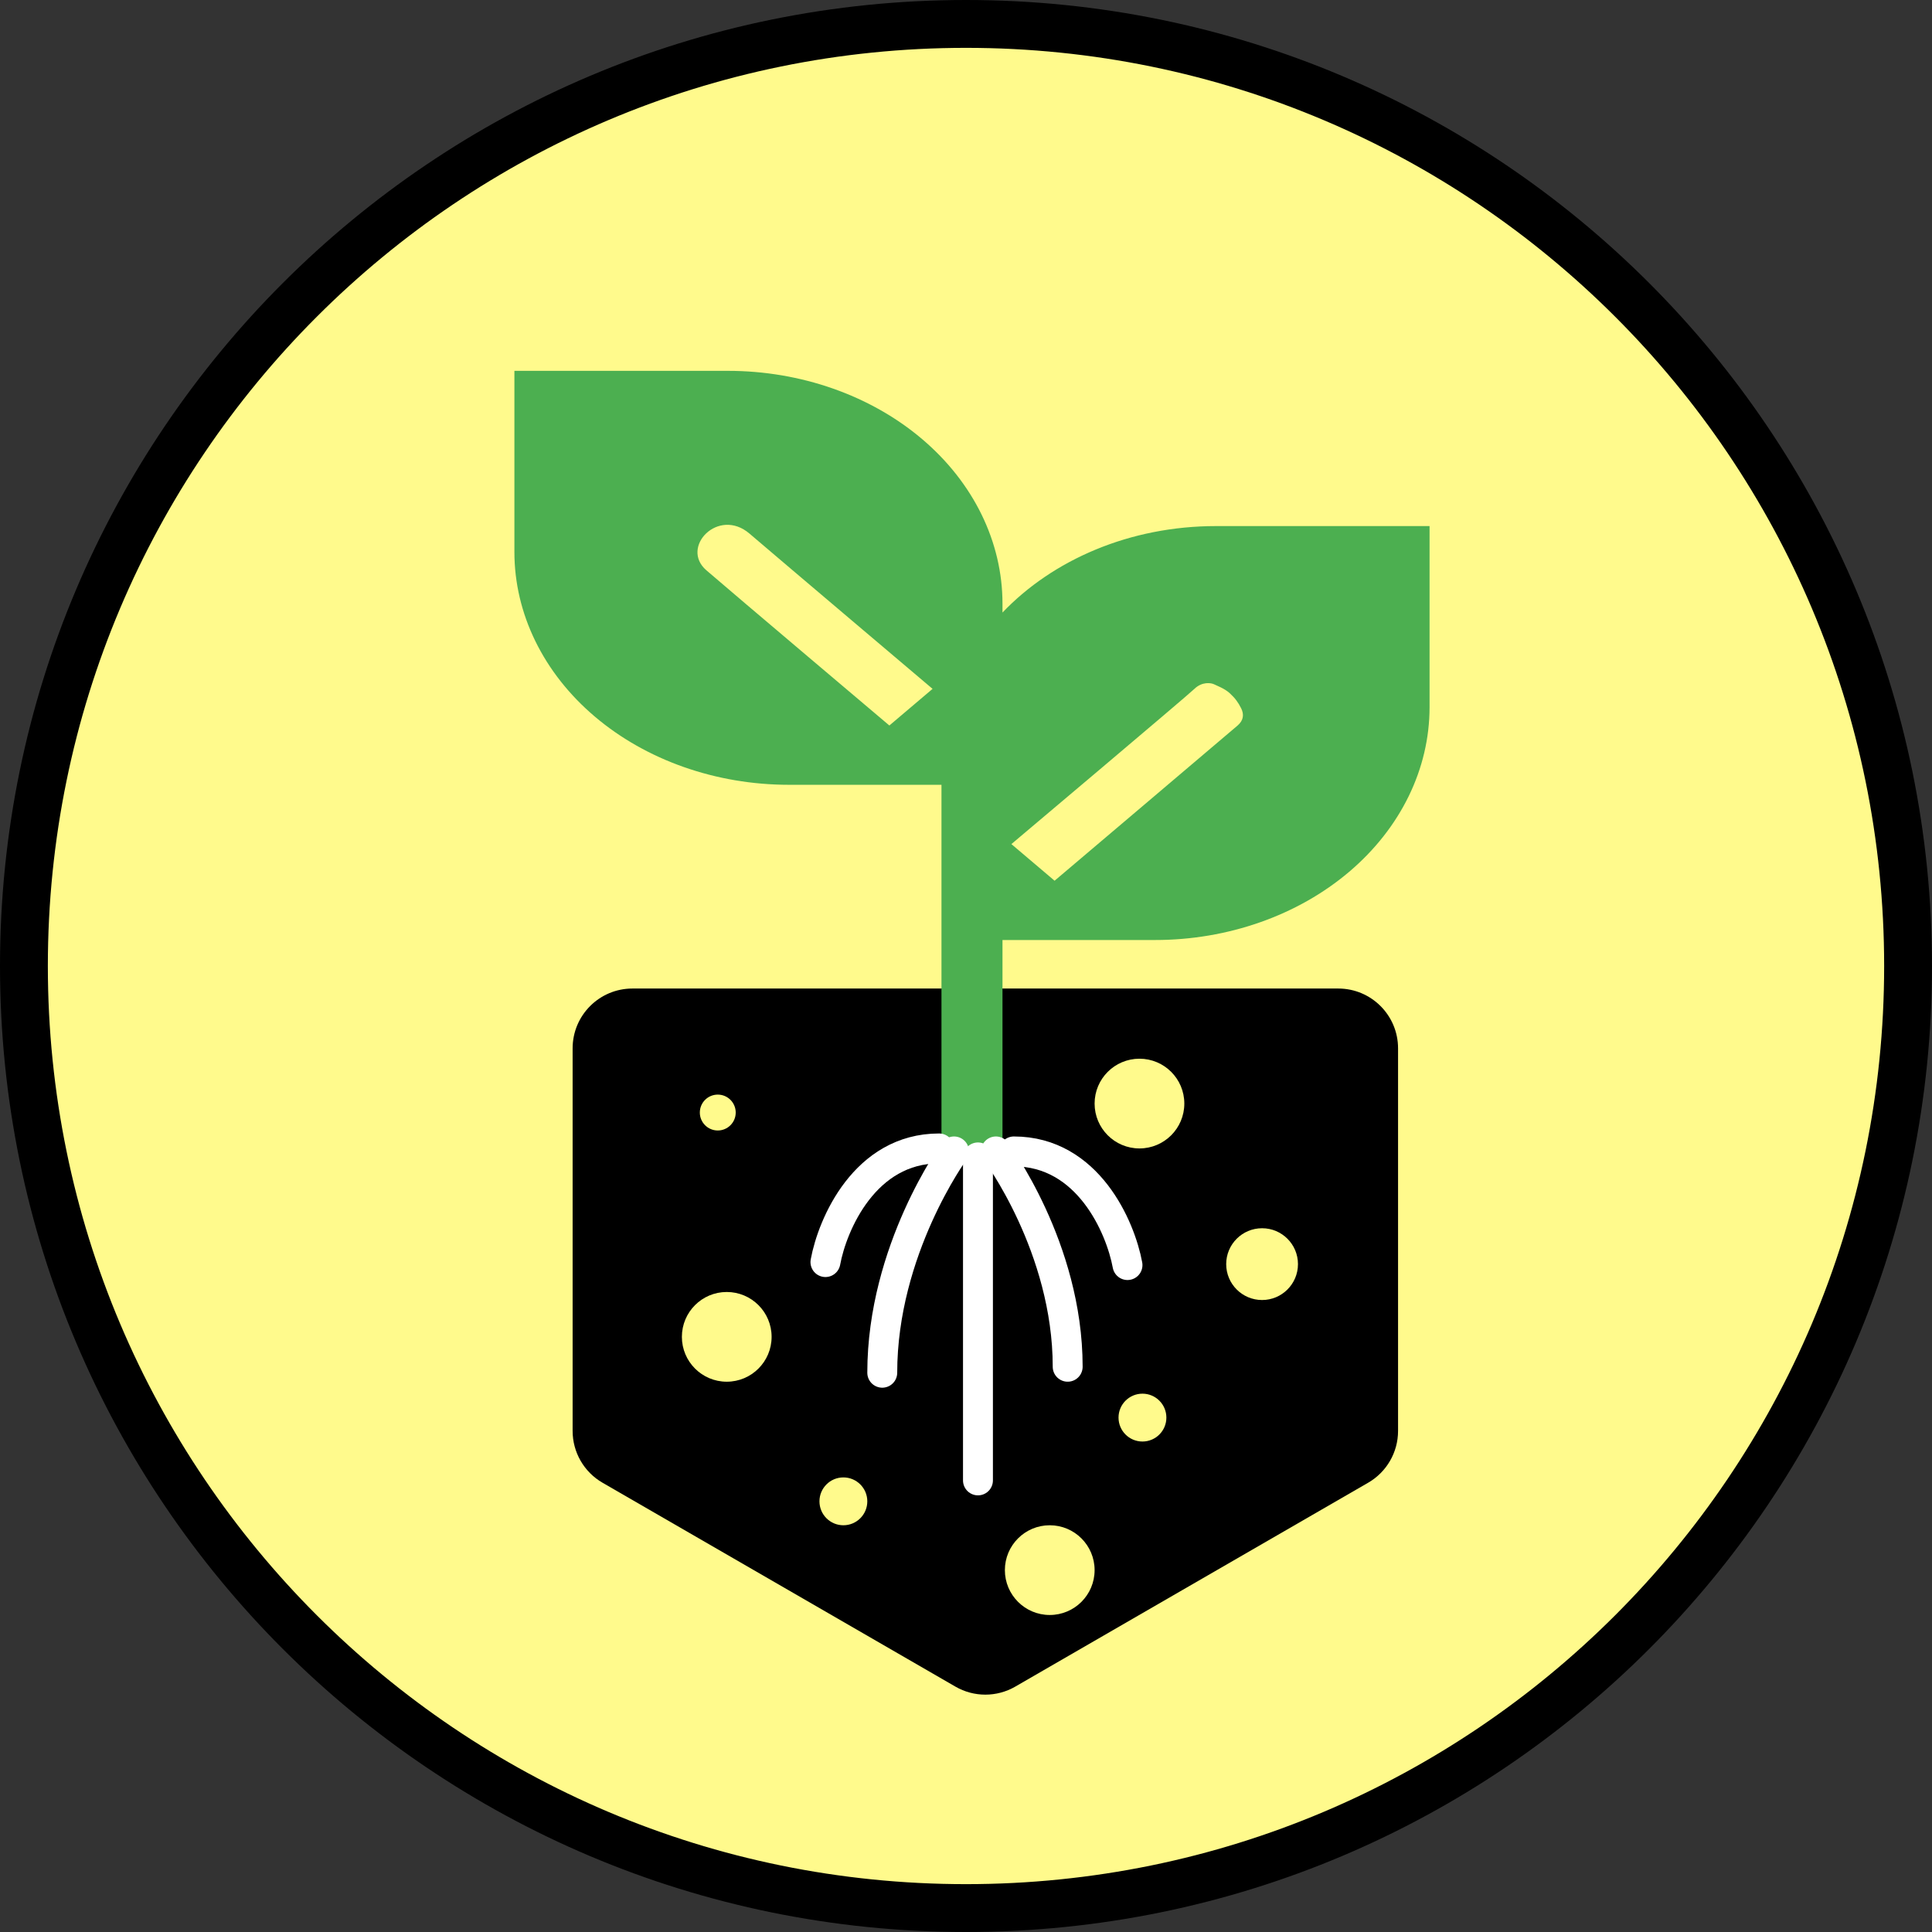 <svg width="323" height="323" viewBox="0 0 323 323" fill="none" xmlns="http://www.w3.org/2000/svg">
<rect x="0" y="0" width="323" height="323" fill="#333333" stroke="none"/>
<path d="M319 161.5C319 248.485 248.485 319 161.5 319C74.515 319 4 248.485 4 161.5C4 74.515 74.515 4 161.5 4C248.485 4 319 74.515 319 161.5Z" fill="#FFFA8C" stroke="black" stroke-width="8"/>
<path d="M105.733 165.267C100.211 165.267 95.733 169.744 95.733 175.267L95.733 205.133V239.229C95.733 242.8 97.638 246.101 100.731 247.887L159.731 281.976C162.826 283.765 166.641 283.765 169.736 281.976L228.736 247.887C231.829 246.101 233.733 242.8 233.733 239.229L233.733 175.267C233.733 169.744 229.256 165.267 223.733 165.267L164.733 165.267H105.733Z" fill="black"/>
<path fill-rule="evenodd" clip-rule="evenodd" d="M167.6 100.928C167.6 90.603 162.764 80.702 154.156 73.402C145.548 66.101 133.873 62 121.7 62H86V92.277C86 102.601 90.836 112.503 99.444 119.803C108.052 127.103 119.727 131.205 131.9 131.205H157.4V191.759H167.6V157.156H193.1C205.273 157.156 216.948 153.055 225.556 145.755C234.164 138.454 239 128.553 239 118.229V87.952H203.3C188.877 87.952 176.015 93.592 167.6 102.407V100.928ZM155.911 115.166C155.911 115.166 130.526 93.681 125.311 89.215C120.096 84.748 113.647 91.492 118.089 95.339C122.532 99.186 148.689 121.291 148.689 121.291L155.911 115.166ZM176.311 147.243C176.311 147.243 205.899 122.168 206.911 121.291C207.923 120.414 208 119.414 207.5 118.414C207 117.414 206.5 116.734 205.615 115.914C204.73 115.094 203.5 114.671 203 114.414C202.5 114.157 200.983 113.914 199.689 115.166C198.395 116.419 169.089 141.118 169.089 141.118L176.311 147.243Z" fill="#4CAF50"/>
<path d="M138 211C139.167 204.667 144.6 192 157 192" stroke="white" stroke-width="5" stroke-linecap="round"/>
<path d="M147.5 229.5C147.5 208.944 159.5 192.5 159.5 192.5" stroke="white" stroke-width="5" stroke-linecap="round"/>
<path d="M163.5 193.5C163.5 213.5 163.5 220.5 163.5 247.5" stroke="white" stroke-width="5" stroke-linecap="round"/>
<path d="M178.5 228.5C178.5 208.5 166.5 192.5 166.5 192.5" stroke="white" stroke-width="5" stroke-linecap="round"/>
<path d="M188.5 211.5C187.333 205.167 181.9 192.5 169.5 192.5" stroke="white" stroke-width="5" stroke-linecap="round"/>
<circle cx="120" cy="186" r="3" fill="#FFFA8C"/>
<circle cx="121.5" cy="223.5" r="7.5" fill="#FFFA8C"/>
<circle cx="175.5" cy="262.5" r="7.5" fill="#FFFA8C"/>
<circle cx="191" cy="237" r="4" fill="#FFFA8C"/>
<circle cx="190.5" cy="184.5" r="7.5" fill="#FFFA8C"/>
<path d="M217 211.342C217 214.655 214.314 217.342 211 217.342C207.686 217.342 205 214.655 205 211.342C205 208.028 207.686 205.342 211 205.342C214.314 205.342 217 208.028 217 211.342Z" fill="#FFFA8C"/>
<circle cx="141" cy="251" r="4" fill="#FFFA8C"/>
</svg>
